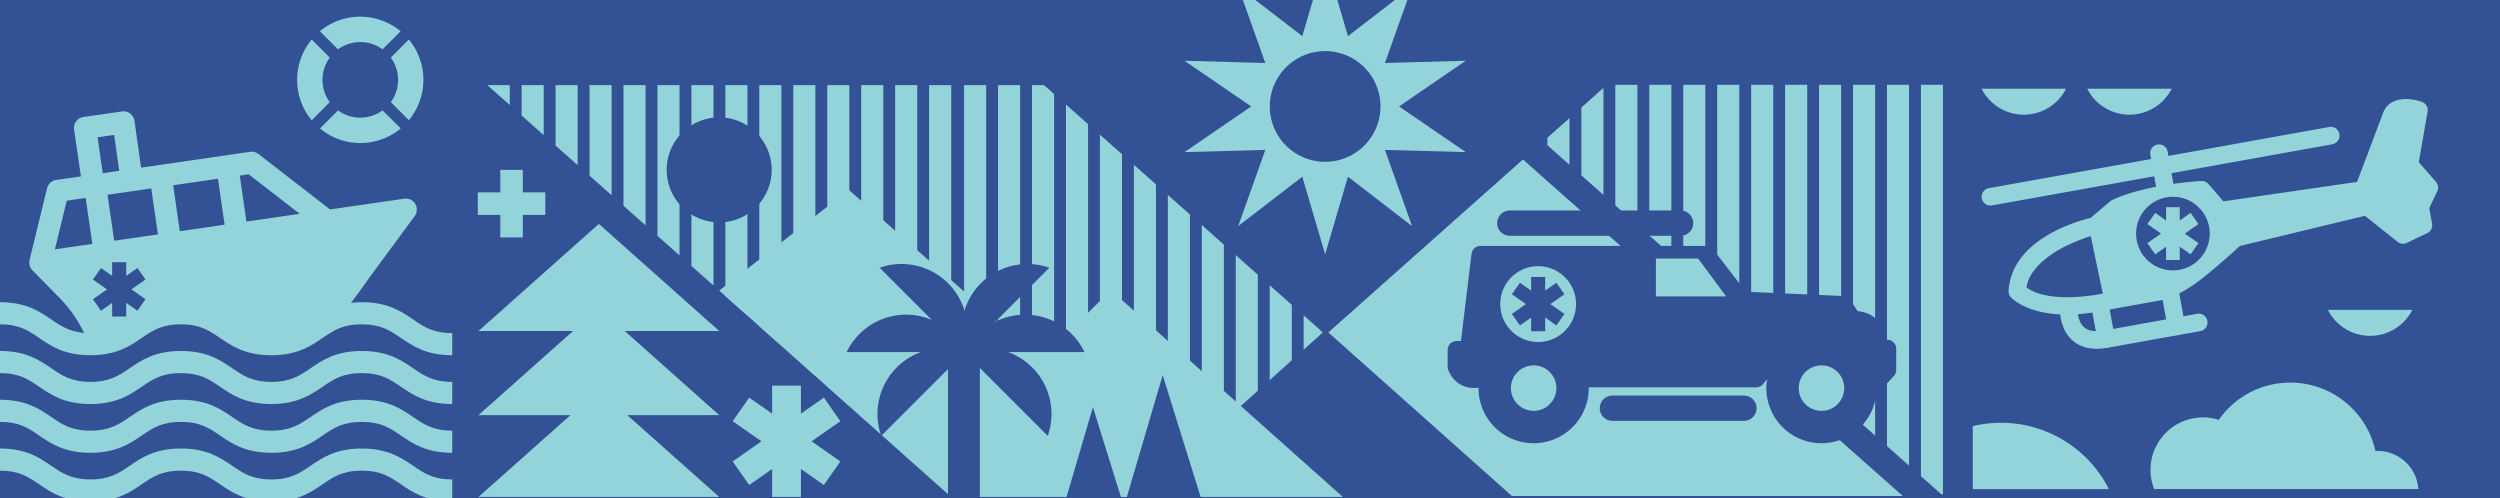 <svg id="Layer_1" data-name="Layer 1" xmlns="http://www.w3.org/2000/svg" xmlns:xlink="http://www.w3.org/1999/xlink" viewBox="0 0 1920 382.66"><defs><style>.cls-1{fill:none;}.cls-2,.cls-7{fill:#335296;}.cls-3,.cls-8{fill:#93d4da;}.cls-4{clip-path:url(#clip-path);}.cls-5{clip-path:url(#clip-path-2);}.cls-6{clip-path:url(#clip-path-3);}.cls-7,.cls-8{fill-rule:evenodd;}</style><clipPath id="clip-path"><rect class="cls-1" y="-351.49" width="1920" height="1080"/></clipPath><clipPath id="clip-path-2"><polygon class="cls-1" points="1136 65.13 1492.18 380.68 1492.18 65.12 1136 65.13"/></clipPath><clipPath id="clip-path-3"><polygon class="cls-1" points="374.27 65.39 730.45 380.94 1014.45 380.94 1014.45 65.38 374.27 65.39"/></clipPath></defs><title>diseno</title><rect class="cls-2" y="-351.49" width="1920" height="1080"/><polygon class="cls-3" points="384.23 130.46 401.52 130.46 401.52 147.75 418.81 147.75 418.81 165.05 401.52 165.05 401.52 182.34 384.23 182.34 384.23 165.05 366.94 165.05 366.94 147.75 384.23 147.75 384.23 130.46"/><g class="cls-4"><path class="cls-3" d="M347.3,310.28c-20,0-30.37-7.1-39.52-13.35-8.16-5.58-15.2-10.39-29.95-10.39s-21.79,4.81-29.95,10.39c-9.15,6.25-19.53,13.35-39.51,13.35s-30.36-7.1-39.52-13.35c-8.15-5.58-15.2-10.39-29.94-10.39s-21.79,4.81-29.94,10.39c-9.16,6.25-19.53,13.35-39.52,13.35s-30.36-7.1-39.51-13.35c-8.15-5.58-15.2-10.39-29.94-10.39v-17c20,0,30.36,7.09,39.51,13.35,8.16,5.57,15.2,10.39,29.94,10.39s21.79-4.82,30-10.39c9.15-6.26,19.53-13.35,39.51-13.35s30.36,7.09,39.52,13.35c8.15,5.57,15.19,10.39,29.94,10.39s21.79-4.82,29.94-10.39c9.16-6.26,19.53-13.35,39.52-13.35s30.36,7.09,39.52,13.35c8.15,5.57,15.2,10.39,29.95,10.39Z"/><path class="cls-3" d="M318.91,156.61a8.47,8.47,0,0,0-8.49-4l-56.91,8.25-55-42.58a8.52,8.52,0,0,0-6.41-1.69l-83.75,12.15-5.06-35.93a8.49,8.49,0,0,0-9.62-7.21L64.09,89.86a8.45,8.45,0,0,0-7.17,9.6l5.21,36-19,2.75a8.5,8.5,0,0,0-7,6.39L22.72,199.67a2.17,2.17,0,0,1,0,.25c0,.15-.06.3-.08.46s-.06.43-.08.64,0,.31,0,.47,0,.43,0,.65l0,.45c0,.22.07.45.11.67s.05.27.08.4a7.49,7.49,0,0,0,.23.77c0,.09.05.19.09.28a9.88,9.88,0,0,0,.45,1,1.64,1.64,0,0,1,.14.22c.14.24.29.48.45.71l.27.33c.11.14.21.28.33.41l.09.08a1.83,1.83,0,0,0,.13.16l20.9,21.29A100.13,100.13,0,0,1,69,266.49c0,.16.14.29.2.45a21.87,21.87,0,0,1,3.35-2.31,80.52,80.52,0,0,1,24-8.45c3-6.11,8.25-11,15-12.2,16.84-2.95,33.36-8.79,49.77-.68A40.91,40.91,0,0,1,172,250.88c2.07.78,4.15,1.66,6.28,2.66s4.13,2.09,6.19,3.15c.64.34,2.5,1.7,3.32,2.22l.25,0-.73-.68c2.44.59,2.9.83,1.41.74l1.08.09,1.72.13c16-1.25,31.81-3.81,47.79-6.48a25.37,25.37,0,0,1,21-8.66c7-8.44,14.78-18.41,22.43-29.55L318.46,166a8.48,8.48,0,0,0,.45-9.39M42.17,191.48l9.08-37.35L65.8,152l5.12,35.3Zm32.75-86.06,12.73-1.84,3.89,27.57L78.91,133ZM87.7,184.88l-5.12-35.3,33.6-4.87,5.11,35.3Zm50.38-7.31L133,142.27l34.39-5,5.12,35.29Zm51.18-7.42-5.12-35.3,6.81-1,39.22,30.35Z"/><path class="cls-3" d="M347.3,272.82c-20,0-30.37-7.1-39.52-13.35-8.16-5.58-15.2-10.39-29.95-10.39s-21.79,4.81-29.95,10.39c-9.15,6.25-19.53,13.35-39.51,13.35s-30.36-7.1-39.52-13.35c-8.15-5.58-15.2-10.39-29.94-10.39s-21.79,4.81-29.94,10.39c-9.16,6.25-19.53,13.35-39.52,13.35s-30.36-7.1-39.51-13.35c-8.15-5.58-15.2-10.39-29.94-10.39v-17c20,0,30.36,7.09,39.51,13.35,8.16,5.57,15.2,10.39,29.94,10.39s21.79-4.82,30-10.39c9.15-6.26,19.53-13.35,39.51-13.35s30.36,7.09,39.52,13.35c8.15,5.57,15.19,10.39,29.94,10.39s21.79-4.82,29.94-10.39c9.16-6.26,19.53-13.35,39.52-13.35s30.36,7.09,39.52,13.35c8.15,5.57,15.2,10.39,29.95,10.39Z"/><path class="cls-3" d="M347.3,385.2c-20,0-30.37-7.09-39.52-13.35-8.16-5.58-15.2-10.39-29.95-10.39s-21.79,4.81-29.95,10.39c-9.15,6.26-19.53,13.35-39.51,13.35s-30.36-7.09-39.52-13.35c-8.15-5.58-15.2-10.39-29.94-10.39s-21.79,4.81-29.94,10.39c-9.16,6.26-19.53,13.35-39.52,13.35s-30.36-7.09-39.51-13.35c-8.15-5.58-15.2-10.39-29.94-10.39v-17c20,0,30.36,7.09,39.51,13.35,8.16,5.58,15.2,10.39,29.94,10.39s21.79-4.81,30-10.39c9.15-6.26,19.53-13.35,39.51-13.35s30.36,7.09,39.52,13.35c8.15,5.58,15.19,10.39,29.94,10.39s21.79-4.81,29.94-10.39c9.16-6.26,19.53-13.35,39.52-13.35s30.36,7.09,39.52,13.35c8.15,5.58,15.2,10.39,29.95,10.39Z"/><path class="cls-3" d="M347.3,347.74c-20,0-30.37-7.09-39.52-13.35-8.16-5.58-15.2-10.39-29.95-10.39s-21.79,4.81-29.95,10.39c-9.15,6.26-19.53,13.35-39.51,13.35s-30.36-7.09-39.52-13.35c-8.15-5.58-15.2-10.39-29.94-10.39s-21.79,4.81-29.94,10.39c-9.16,6.26-19.53,13.35-39.52,13.35s-30.36-7.09-39.51-13.35C21.79,328.81,14.74,324,0,324V307c20,0,30.36,7.09,39.51,13.35,8.16,5.57,15.2,10.39,29.94,10.39s21.79-4.82,30-10.39c9.15-6.26,19.53-13.35,39.51-13.35s30.36,7.09,39.52,13.35c8.15,5.57,15.19,10.39,29.94,10.39s21.79-4.82,29.94-10.39c9.16-6.26,19.53-13.35,39.52-13.35s30.36,7.09,39.52,13.35c8.15,5.57,15.2,10.39,29.95,10.39Z"/></g><g class="cls-5"><rect class="cls-3" x="1162.33" y="60" width="16.96" height="319.53"/><rect class="cls-3" x="1136.26" y="60" width="16.96" height="319.53"/><rect class="cls-3" x="1188.41" y="60" width="16.96" height="319.53"/><rect class="cls-3" x="1214.49" y="60" width="16.96" height="319.53"/><rect class="cls-3" x="1240.57" y="60" width="16.96" height="319.53"/><rect class="cls-3" x="1266.65" y="60" width="16.96" height="319.53"/><rect class="cls-3" x="1292.73" y="60" width="16.96" height="319.53"/><rect class="cls-3" x="1318.81" y="60" width="16.96" height="319.53"/><rect class="cls-3" x="1344.89" y="60" width="16.96" height="319.53"/><rect class="cls-3" x="1370.97" y="60" width="16.96" height="319.53"/><rect class="cls-3" x="1397.05" y="60" width="16.96" height="319.53"/><rect class="cls-3" x="1423.12" y="60" width="16.96" height="319.53"/><rect class="cls-3" x="1449.2" y="60" width="16.96" height="319.53"/><rect class="cls-3" x="1475.28" y="60" width="16.96" height="319.53"/></g><g class="cls-6"><rect class="cls-3" x="400.61" y="60.26" width="16.96" height="319.53"/><rect class="cls-3" x="374.53" y="60.26" width="16.96" height="319.53"/><rect class="cls-3" x="426.69" y="60.26" width="16.96" height="319.53"/><rect class="cls-3" x="452.76" y="60.26" width="16.96" height="319.53"/><rect class="cls-3" x="478.84" y="60.26" width="16.96" height="319.53"/><rect class="cls-3" x="504.92" y="60.26" width="16.96" height="319.53"/><rect class="cls-3" x="531" y="60.26" width="16.96" height="319.53"/><rect class="cls-3" x="557.08" y="60.26" width="16.96" height="319.53"/><rect class="cls-3" x="583.16" y="60.26" width="16.96" height="319.53"/><rect class="cls-3" x="609.24" y="60.26" width="16.96" height="319.53"/><rect class="cls-3" x="635.32" y="60.26" width="16.96" height="319.53"/><rect class="cls-3" x="661.4" y="60.26" width="16.96" height="319.53"/><rect class="cls-3" x="687.48" y="60.26" width="16.96" height="319.53"/><rect class="cls-3" x="713.56" y="60.26" width="16.96" height="319.53"/><rect class="cls-3" x="766.5" y="63.13" width="16.96" height="319.53"/><rect class="cls-3" x="740.42" y="63.13" width="16.96" height="319.53"/><rect class="cls-3" x="792.58" y="63.13" width="16.96" height="319.53"/><rect class="cls-3" x="818.66" y="63.13" width="16.96" height="319.53"/><rect class="cls-3" x="844.74" y="63.13" width="16.96" height="319.53"/><rect class="cls-3" x="870.82" y="63.13" width="16.96" height="319.53"/><rect class="cls-3" x="896.9" y="63.13" width="16.96" height="319.53"/><rect class="cls-3" x="922.98" y="63.13" width="16.96" height="319.53"/><rect class="cls-3" x="949.06" y="63.13" width="16.96" height="319.53"/><rect class="cls-3" x="975.14" y="63.13" width="16.96" height="319.53"/><rect class="cls-3" x="1001.21" y="63.13" width="16.96" height="319.53"/><rect class="cls-3" x="1027.29" y="63.13" width="16.96" height="319.53"/><rect class="cls-3" x="1053.37" y="63.13" width="16.96" height="319.53"/><rect class="cls-3" x="1079.45" y="63.13" width="16.96" height="319.53"/></g><g class="cls-4"><polygon class="cls-3" points="1105.16 65.38 1014.45 65.38 1014.45 380.94 1123.04 380.94 1461.34 380.93 1105.16 65.38"/><polygon class="cls-7" points="86.14 201.37 96.94 201.37 96.94 211.87 105.54 205.85 111.73 214.69 100.95 222.24 111.73 229.79 105.54 238.64 96.94 232.61 96.94 243.11 86.14 243.11 86.14 232.61 77.54 238.64 71.35 229.79 82.13 222.24 71.35 214.69 77.54 205.85 86.14 211.87 86.14 201.37"/><polygon class="cls-8" points="593 296.19 615.11 296.19 615.11 317.69 632.71 305.36 645.4 323.47 623.32 338.92 645.4 354.38 632.71 372.49 615.11 360.16 615.11 381.66 593 381.66 593 360.16 575.39 372.49 562.7 354.38 584.78 338.92 562.7 323.47 575.39 305.36 593 317.69 593 296.19"/><polygon class="cls-2" points="1018.07 257.16 797.27 61.33 1238.13 61.56 1018.07 257.16"/><polygon class="cls-8" points="960.93 81.75 909.71 46.66 971.77 48.38 950.96 -10.11 1000.16 27.75 1017.7 -31.8 1035.24 27.75 1084.44 -10.11 1063.63 48.38 1125.69 46.66 1074.47 81.75 1125.69 116.83 1063.63 115.11 1084.44 173.6 1035.24 135.74 1017.7 195.29 1000.16 135.74 950.96 173.6 971.77 115.11 909.71 116.83 960.93 81.75"/><path class="cls-2" d="M1017.7,39.24a42.51,42.51,0,1,1-42.5,42.51,42.51,42.51,0,0,1,42.5-42.51"/><path class="cls-2" d="M552.36,90.14A40.32,40.32,0,1,1,512,130.46a40.32,40.32,0,0,1,40.33-40.32"/><path class="cls-3" d="M1857.3,375.59a31.46,31.46,0,0,0-31.37-29.29c-.54,0-1.07,0-1.6,0A67,67,0,0,0,1704,322.45a40.28,40.28,0,0,0-49.62,53.14Z"/><path class="cls-3" d="M1787.84,238a36.33,36.33,0,0,0,64.83,0Z"/><path class="cls-3" d="M1521.87,68.16a36.34,36.34,0,0,0,64.84,0Z"/><path class="cls-3" d="M1603,68.16a36.34,36.34,0,0,0,64.84,0Z"/><polygon class="cls-2" points="867.1 388.81 1018.03 253.41 1169.97 388.81 1004.55 388.81 867.1 388.81"/><polygon class="cls-3" points="552.36 223.16 651.95 145.88 799.34 275.86 853.22 222.9 1031.3 381.65 730.45 381.65 552.36 223.16"/><polygon class="cls-8" points="506.14 277.68 479.77 254.22 552.36 254.22 506.14 213.09 459.92 171.97 413.7 213.09 367.48 254.22 440.07 254.22 413.7 277.68 367.48 318.81 438.11 318.81 413.7 340.53 367.48 381.66 459.92 381.66 552.36 381.66 506.14 340.53 481.73 318.81 552.36 318.81 506.14 277.68"/><path class="cls-3" d="M1515.09,375.65h104.56a92.8,92.8,0,0,0-104.56-48.37Z"/><path class="cls-3" d="M1528.6,157.87a6.74,6.74,0,0,1-1.18-13.37L1788.6,97.57a6.74,6.74,0,1,1,2.38,13.26L1529.8,157.76a7,7,0,0,1-1.2.11"/><path class="cls-3" d="M1663.45,154.17a6.75,6.75,0,0,1-6.63-5.55l-5.31-29.57a6.74,6.74,0,1,1,13.26-2.38l5.32,29.57a6.74,6.74,0,0,1-5.44,7.82,7.14,7.14,0,0,1-1.2.11"/><path class="cls-3" d="M1691,145.78s-39.42,1.88-65.87,13.92l-16.42,13.87s-57,11.81-59.35,50.21c0,0,15.65,17,60.28,8.94l52.61-9.45s9.59-3.29,22.42-12.88S1717,182.73,1717,182.73l100.86-24.35,27.72,22.05,15.62-7.48-2.53-14.12,7-14.79-15.28-17.55,7.35-41.9s-16.42-5.89-21,3.77l-21.67,57.49-110.19,16Z"/><path class="cls-3" d="M1587.27,241.59c-30.26,0-42.3-12.59-42.9-13.24a6.73,6.73,0,0,1-1.78-5c2.39-39.49,52.74-53.55,63-56l15.16-12.82a6.5,6.5,0,0,1,1.56-1c27.31-12.43,66.68-14.44,68.34-14.52a6.76,6.76,0,0,1,5.41,2.31l11.55,13.3,102.61-14.91L1830.48,86l.21-.5c5.67-12,21.12-10.19,29.35-7.24a6.74,6.74,0,0,1,4.36,7.51l-6.78,38.73,13.16,15.13a6.72,6.72,0,0,1,1,7.32l-6.11,12.83,2.16,12a6.75,6.75,0,0,1-3.72,7.27l-15.63,7.49a6.77,6.77,0,0,1-7.11-.8l-25.14-20-96,23.17c-4.63,4.24-20.42,18.56-31.61,26.92-13.51,10.11-23.83,13.7-24.27,13.85a6.54,6.54,0,0,1-1,.26l-52.61,9.45a132.86,132.86,0,0,1-23.52,2.24m-30.84-20.75c5.3,3.47,20.86,10.84,52,5.25l52-9.35A90.22,90.22,0,0,0,1680.59,205c12.39-9.27,31.64-27,31.83-27.22a6.7,6.7,0,0,1,3-1.6l94-22.7-103.53,15.05a6.73,6.73,0,0,1-6.06-2.25l-11.76-13.55c-9.61.73-38.71,3.61-59.36,12.73L1613,178.72a6.81,6.81,0,0,1-3,1.45c-.5.1-48.49,10.49-53.61,40.67m52.24-47.27h0Zm209.83-21.9a6.69,6.69,0,0,1,3.54,1.44l24.42,19.42,7.2-3.44L1852,160a6.68,6.68,0,0,1,.55-4.08l5.14-10.81-12.38-14.21a6.77,6.77,0,0,1-1.55-5.59L1850,89.71c-3.11-.37-6.16-.15-7.07,1.38l-21.55,57.13a6.73,6.73,0,0,1-2.91,3.45"/><path class="cls-3" d="M1610.28,267.86c-7.69,0-14-2.24-18.94-6.72-10.68-9.74-9.39-26.18-9.33-26.88a6.74,6.74,0,0,1,13.43,1.14c-.22,2.94.24,11.5,5,15.82,3.32,3,8.65,3.88,15.84,2.58l70.93-12.74a6.74,6.74,0,1,1,2.38,13.26l-70.93,12.75a47.54,47.54,0,0,1-8.4.79"/><path class="cls-3" d="M1617.48,267.17a6.72,6.72,0,0,1-6.62-5.54l-5.07-28.23a6.74,6.74,0,1,1,13.26-2.38l5.07,28.22a6.74,6.74,0,0,1-5.44,7.83,6.94,6.94,0,0,1-1.2.1"/><path class="cls-3" d="M1671.41,257.49a6.75,6.75,0,0,1-6.63-5.55l-5.23-29.15a6.74,6.74,0,1,1,13.26-2.38l5.23,29.14a6.74,6.74,0,0,1-5.43,7.83,7.14,7.14,0,0,1-1.2.11"/><path class="cls-7" d="M1668.79,207.67a28.27,28.27,0,1,1,28.28-28.27,28.33,28.33,0,0,1-28.28,28.27"/><polygon class="cls-8" points="1663.55 159.13 1674.04 159.13 1674.04 169.33 1682.39 163.48 1688.4 172.07 1677.94 179.4 1688.4 186.73 1682.39 195.32 1674.04 189.47 1674.04 199.67 1663.55 199.67 1663.55 189.47 1655.2 195.32 1649.18 186.73 1659.65 179.4 1649.18 172.07 1655.2 163.48 1663.55 169.33 1663.55 159.13"/><path class="cls-2" d="M1556.43,220.84s0-23.45,49.25-39.56l9.27,44.19s-40.07,8.77-58.52-4.63"/><path class="cls-2" d="M1363.49,298.06a35.42,35.42,0,1,0,35.42-35.41,35.42,35.42,0,0,0-35.42,35.41"/><path class="cls-2" d="M1398.9,340.41a42.35,42.35,0,1,1,42.36-42.35,42.39,42.39,0,0,1-42.36,42.35m0-70.82a28.48,28.48,0,1,0,28.48,28.47,28.5,28.5,0,0,0-28.48-28.47"/><path class="cls-2" d="M1142.43,298.06a35.42,35.42,0,1,0,35.42-35.41,35.42,35.42,0,0,0-35.42,35.41"/><path class="cls-2" d="M1177.85,340.41a42.35,42.35,0,1,1,42.35-42.35,42.4,42.4,0,0,1-42.35,42.35m0-70.82a28.48,28.48,0,1,0,28.48,28.47,28.51,28.51,0,0,0-28.48-28.47"/><path class="cls-2" d="M1443.43,290.55l-20.86-35.42H1377.8l-29.11,35.42H1221.38l-21.71-35.42h-42.43L1136,290.55s-12.11,3.45-17.27-8.88V268.84h9.37l8.89-73H1310.2l27.14,35,78,3.46,7.4,11.35s13.32,0,14.31,6.9-.49,10.1-.49,10.1l2,5.2h10.86v16.28Z"/><path class="cls-2" d="M1132.24,298c-6.69,0-15.4-2.87-19.89-13.62a7,7,0,0,1-.54-2.67V268.84a6.94,6.94,0,0,1,6.94-6.94H1122l8.14-66.93a6.94,6.94,0,0,1,6.89-6.1H1310.2a6.91,6.91,0,0,1,5.48,2.69l25.18,32.49,74.75,3.32a6.89,6.89,0,0,1,5.5,3.14l5.49,8.41c7.93.87,16.12,4.51,17.28,12.65a33.71,33.71,0,0,1,.16,9.34h5.31a6.94,6.94,0,0,1,6.94,6.94v16.28a7,7,0,0,1-1.84,4.71l-5.93,6.41a6.94,6.94,0,0,1-11.07-1.18l-18.84-32h-37.53l-27,32.88a6.94,6.94,0,0,1-5.36,2.54H1221.38a6.93,6.93,0,0,1-5.91-3.32l-19.68-32.1h-34.62l-19.2,32a6.91,6.91,0,0,1-4,3.11,21,21,0,0,1-5.68.74m-6.55-17.85a7,7,0,0,0,6.1,4l19.5-32.54a6.92,6.92,0,0,1,6-3.38h42.43a6.94,6.94,0,0,1,5.92,3.32l19.68,32.1h120.14l27-32.88a6.92,6.92,0,0,1,5.36-2.54h38.28l-4.65-7.12-74.4-3.3a7,7,0,0,1-5.18-2.68l-25-32.34H1143.15L1135,269.67a6.93,6.93,0,0,1-6.89,6.1h-2.43Zm316.51-5.32.21.36v-.36ZM1429.94,254l.33.55c0-.13,0-.26,0-.39a1.47,1.47,0,0,0-.28-.16"/><path class="cls-2" d="M1291,181.09H1159.23a9.72,9.72,0,0,1,0-19.43H1291a9.72,9.72,0,0,1,0,19.43"/><path class="cls-2" d="M1339.33,323.21h-101a9.71,9.71,0,0,1,0-19.42h101a9.71,9.71,0,1,1,0,19.42"/><polygon class="cls-3" points="1325.71 227.65 1304.13 198.55 1271.74 198.55 1271.74 227.65 1325.71 227.65"/><path class="cls-8" d="M1195.31,298.06a17.46,17.46,0,1,1-17.46-17.46,17.46,17.46,0,0,1,17.46,17.46"/><path class="cls-8" d="M1416.37,298.06a17.47,17.47,0,1,1-17.46-17.46,17.46,17.46,0,0,1,17.46,17.46"/><path class="cls-8" d="M1181.3,262.65a29.11,29.11,0,1,1,29.11-29.11,29.16,29.16,0,0,1-29.11,29.11"/><polygon class="cls-7" points="1175.9 212.66 1186.7 212.66 1186.7 223.16 1195.3 217.14 1201.49 225.99 1190.71 233.54 1201.49 241.09 1195.3 249.93 1186.7 243.91 1186.7 254.41 1175.9 254.41 1175.9 243.91 1167.3 249.93 1161.11 241.09 1171.89 233.54 1161.11 225.99 1167.3 217.14 1175.9 223.16 1175.9 212.66"/><polygon class="cls-2" points="817 388.81 839.37 312.73 863.08 388.81 817 388.81"/><polygon class="cls-2" points="863.51 388.2 892.95 288.12 924.13 388.2 863.51 388.2"/><path class="cls-3" d="M259.6,37.88a29.05,29.05,0,0,1,34.22,0L307.68,24a48.52,48.52,0,0,0-62,0Z"/><path class="cls-3" d="M253.26,78.43a29,29,0,0,1,0-34.21L239.39,30.35a48.52,48.52,0,0,0,0,62Z"/><path class="cls-3" d="M293.82,84.78a29.05,29.05,0,0,1-34.22,0L245.73,98.64a48.49,48.49,0,0,0,62,0Z"/><path class="cls-3" d="M300.16,44.22a29,29,0,0,1,0,34.21L314,92.3a48.52,48.52,0,0,0,0-61.95Z"/><path class="cls-2" d="M832.87,270.4a50.64,50.64,0,0,0-91.32,0Z"/><path class="cls-2" d="M741.55,270.4a50.65,50.65,0,0,0-91.33,0Z"/><path class="cls-2" d="M805.91,205.61a50.65,50.65,0,0,0-64.58,64.57Z"/><path class="cls-2" d="M741.33,270.18a50.65,50.65,0,0,0-64.57,64.58Z"/><path class="cls-2" d="M804.69,334.76a50.65,50.65,0,0,0-64.57-64.58Z"/><path class="cls-2" d="M740.12,270.18a50.65,50.65,0,0,0-64.58-64.57Z"/><rect class="cls-2" x="728.04" y="259.38" width="24.49" height="124.51"/></g></svg>